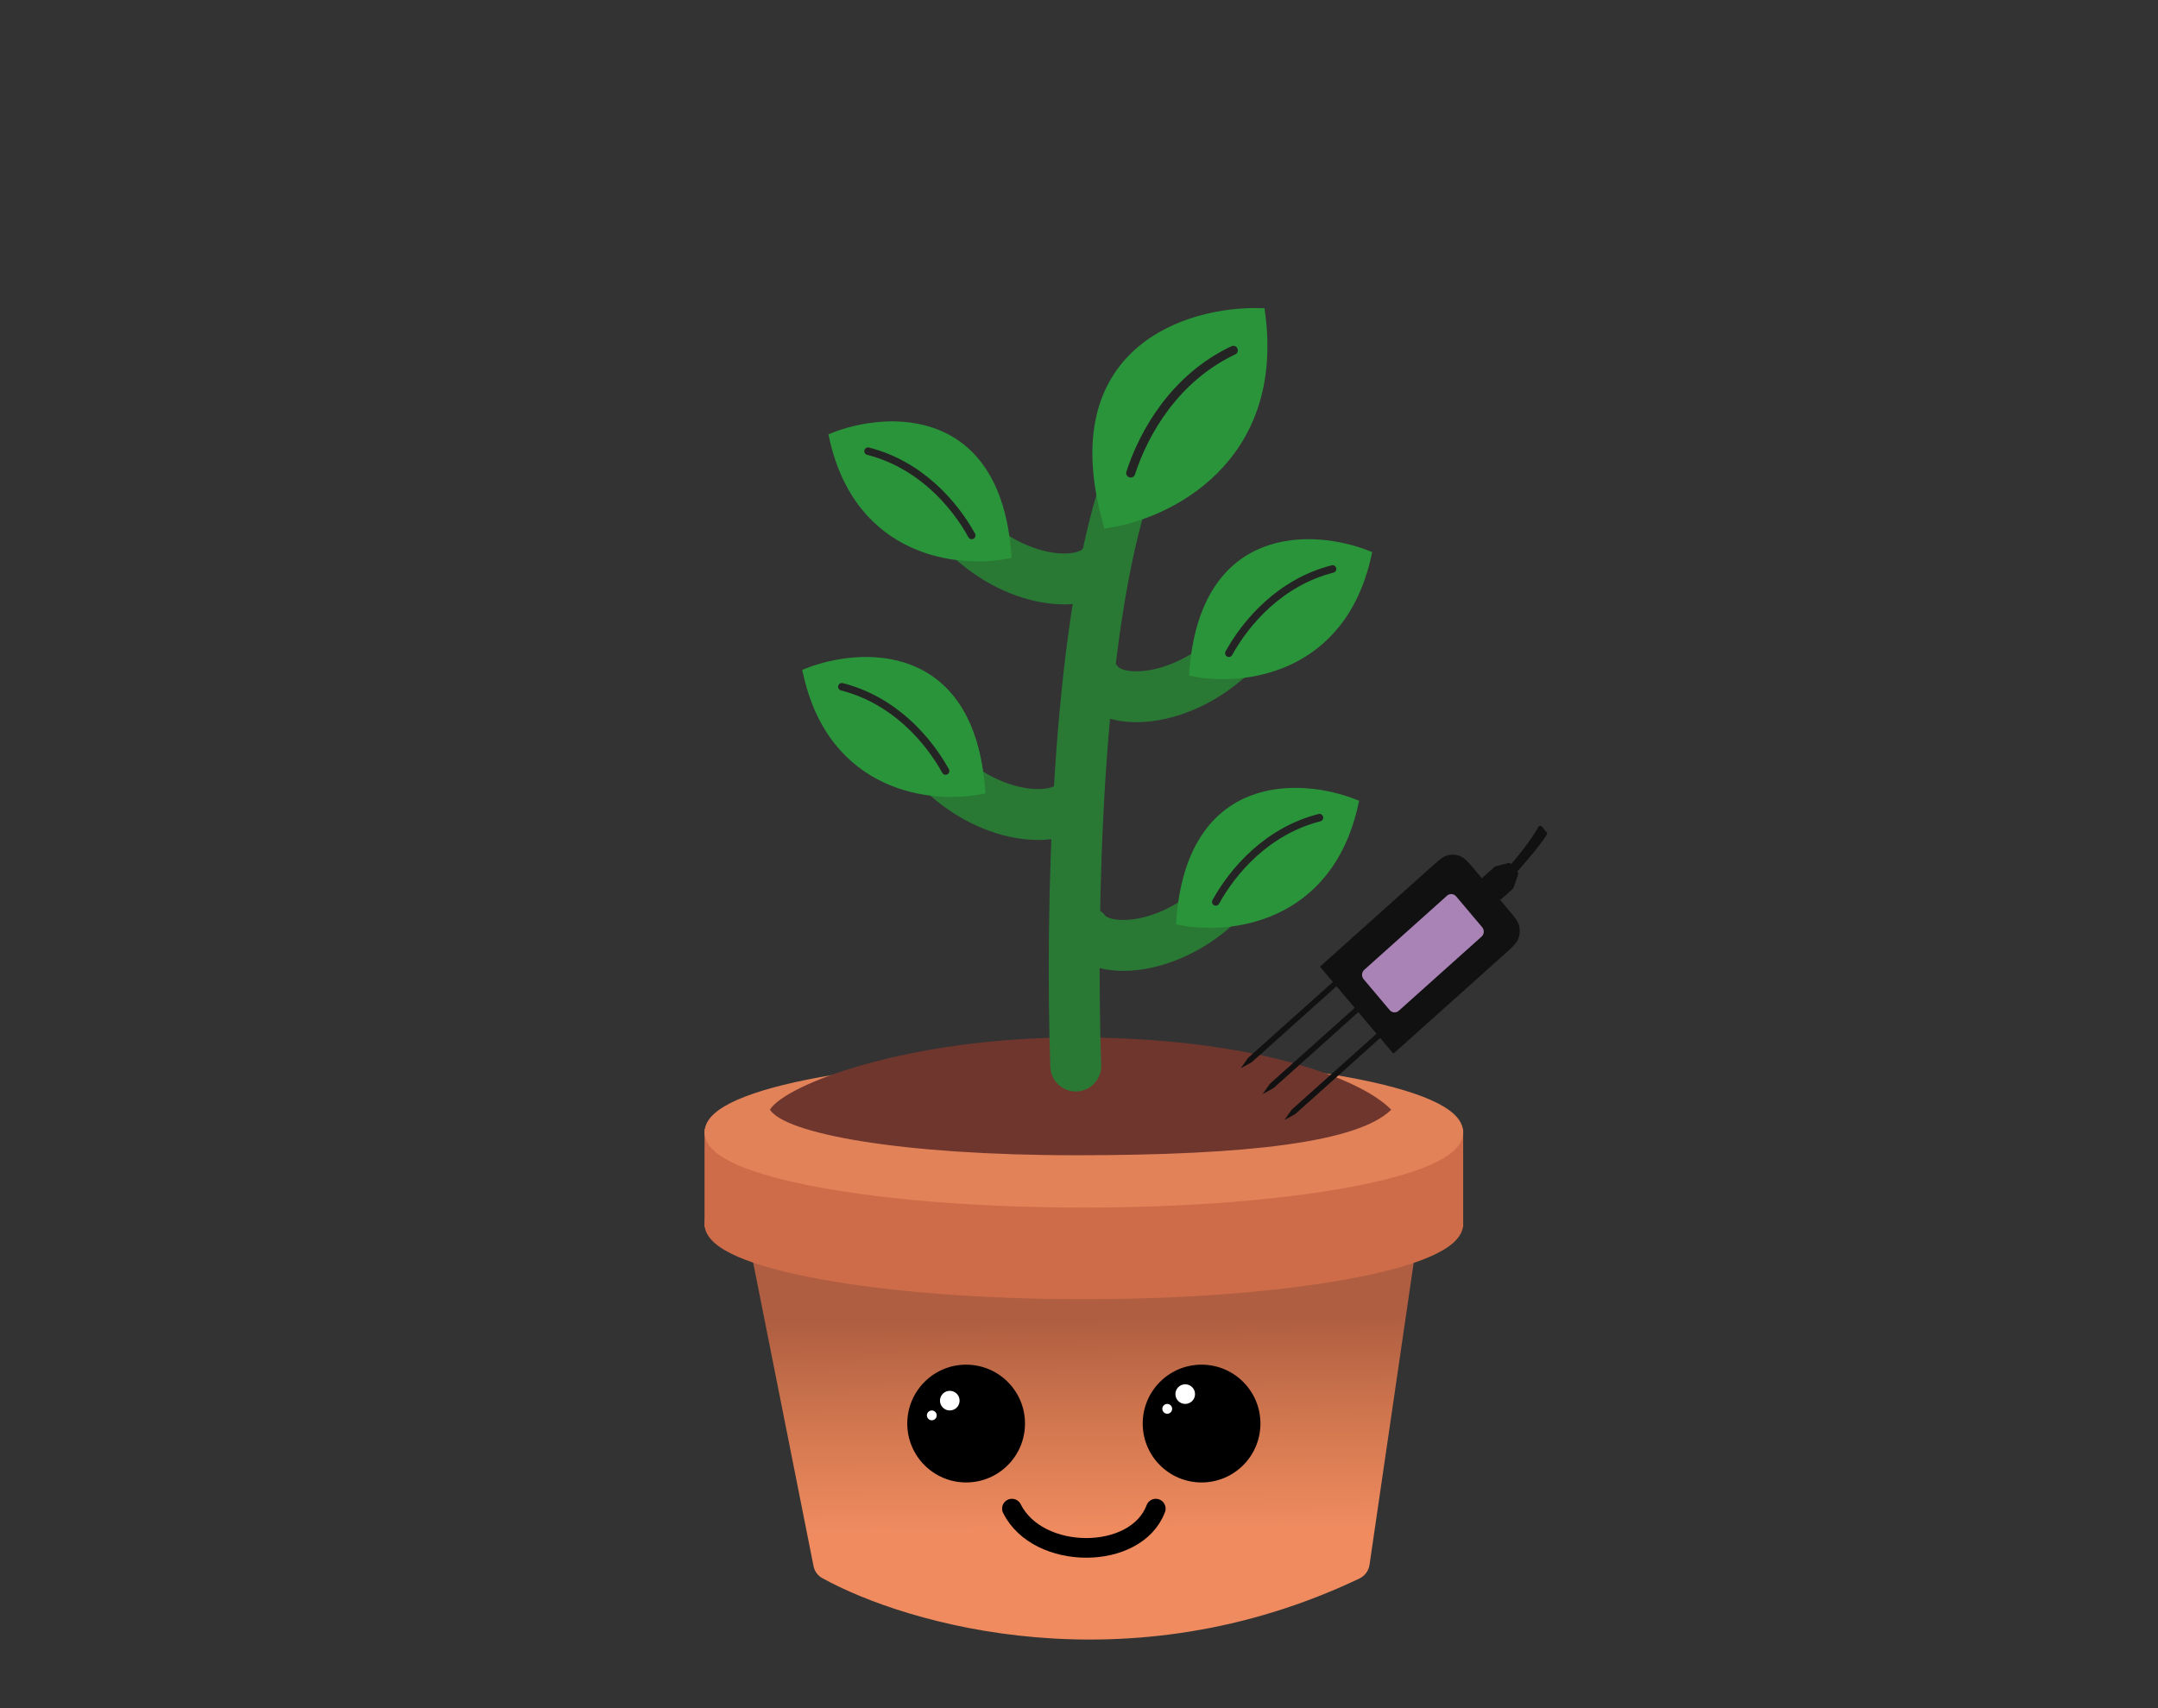 <svg width="389" height="308" viewBox="0 0 389 308" fill="none" xmlns="http://www.w3.org/2000/svg">
<rect x="0" y="0" width="389" height="308" fill="#333333" stroke="none"/>
<path d="M146.646 282.34L133.676 217.118C133.272 215.083 134.828 213.186 136.903 213.186L256.949 213.175L246.87 282.114C246.714 283.184 246.034 284.116 245.058 284.581C203.309 304.477 163.511 292.977 148.194 284.5C147.379 284.049 146.827 283.254 146.646 282.34Z" fill="url(#paint0_linear_655_3970)"/>
<path d="M195.375 233.643C213.955 233.643 230.792 232.255 242.997 230.005C249.094 228.881 254.065 227.536 257.526 226.028C259.254 225.274 260.639 224.466 261.601 223.6C262.561 222.735 263.161 221.753 263.161 220.665C263.161 219.576 262.561 218.595 261.601 217.73C260.639 216.863 259.254 216.055 257.526 215.302C254.065 213.794 249.094 212.449 242.997 211.325C230.792 209.075 213.955 207.687 195.375 207.687C176.795 207.687 159.958 209.075 147.753 211.325C141.655 212.449 136.684 213.794 133.224 215.302C131.495 216.055 130.111 216.863 129.149 217.73C128.189 218.595 127.589 219.576 127.589 220.665C127.589 221.753 128.189 222.735 129.149 223.6C130.111 224.466 131.495 225.274 133.224 226.028C136.684 227.536 141.655 228.881 147.753 230.005C159.958 232.255 176.795 233.643 195.375 233.643Z" fill="#CE6C49" stroke="#CE6C49" stroke-width="1.18"/>
<rect x="127" y="203.557" width="136.75" height="17.697" fill="#CE6C49"/>
<path d="M195.375 217.126C213.955 217.126 230.792 215.737 242.997 213.487C249.094 212.363 254.065 211.019 257.526 209.51C259.254 208.757 260.639 207.949 261.601 207.082C262.561 206.218 263.161 205.236 263.161 204.147C263.161 203.059 262.561 202.077 261.601 201.213C260.639 200.346 259.254 199.538 257.526 198.785C254.065 197.276 249.094 195.932 242.997 194.808C230.792 192.557 213.955 191.169 195.375 191.169C176.795 191.169 159.958 192.557 147.753 194.808C141.655 195.932 136.684 197.276 133.224 198.785C131.495 199.538 130.111 200.346 129.149 201.213C128.189 202.077 127.589 203.059 127.589 204.147C127.589 205.236 128.189 206.218 129.149 207.082C130.111 207.949 131.495 208.757 133.224 209.51C136.684 211.019 141.655 212.363 147.753 213.487C159.958 215.737 176.795 217.126 195.375 217.126Z" fill="#E18259" stroke="#E18259" stroke-width="1.18"/>
<path d="M250.782 200.064C244.827 205.934 224.987 208.277 194.039 208.277C162.049 208.277 141.525 204.338 138.789 200.064C141.525 195.559 163.525 187.04 194.039 187.04C224.553 187.04 244.827 193.963 250.782 200.064Z" fill="#6F362E"/>
<ellipse cx="174.155" cy="256.65" rx="10.61" ry="10.618" fill="black"/>
<ellipse cx="216.595" cy="256.65" rx="10.61" ry="10.618" fill="black"/>
<ellipse cx="171.208" cy="252.52" rx="1.768" ry="1.77" fill="white"/>
<ellipse cx="213.648" cy="251.34" rx="1.768" ry="1.77" fill="white"/>
<ellipse cx="167.966" cy="255.175" rx="0.884" ry="0.885" fill="white"/>
<ellipse cx="210.406" cy="253.995" rx="0.884" ry="0.885" fill="white"/>
<path d="M182.408 271.987C187.123 281.426 204.806 281.426 208.343 271.987" stroke="black" stroke-width="3.539" stroke-linecap="round"/>
<path d="M193.912 192.193C193.007 164.789 193.912 114.48 203.038 87.344" stroke="#297935" stroke-width="9.172" stroke-linecap="round"/>
<path d="M198.699 101.839C195.13 106.504 181.57 105.131 172.386 94.424" stroke="#297935" stroke-width="9.172" stroke-linecap="round"/>
<path d="M150.113 78.714C159.813 74.864 179.694 73.734 181.625 100.017C173.043 101.784 154.726 99.997 150.113 78.714Z" fill="#2A943A" stroke="#2A943A" stroke-width="1.359" stroke-linecap="round"/>
<path d="M175.165 96.533C172.049 90.892 165.892 83.742 156.472 81.343" stroke="#252424" stroke-width="1.359" stroke-linecap="round"/>
<path d="M193.984 144.313C190.415 148.977 176.855 147.604 167.671 136.897" stroke="#297935" stroke-width="9.172" stroke-linecap="round"/>
<path d="M145.398 121.188C155.097 117.338 174.979 116.208 176.91 142.49C168.328 144.257 150.011 142.471 145.398 121.188Z" fill="#2A943A" stroke="#2A943A" stroke-width="1.359" stroke-linecap="round"/>
<path d="M170.449 139.007C167.333 133.366 161.176 126.216 151.756 123.817" stroke="#252424" stroke-width="1.359" stroke-linecap="round"/>
<path d="M195.62 167.91C199.19 172.574 212.75 171.201 221.933 160.494" stroke="#297935" stroke-width="9.172" stroke-linecap="round"/>
<path d="M244.207 144.784C234.507 140.934 214.625 139.805 212.695 166.087C221.277 167.854 239.594 166.068 244.207 144.784Z" fill="#2A943A" stroke="#2A943A" stroke-width="1.359" stroke-linecap="round"/>
<path d="M219.155 162.603C222.271 156.962 228.428 149.813 237.848 147.414" stroke="#252424" stroke-width="1.359" stroke-linecap="round"/>
<path d="M197.977 123.076C201.547 127.741 215.107 126.368 224.29 115.66" stroke="#297935" stroke-width="9.172" stroke-linecap="round"/>
<path d="M246.564 99.951C236.864 96.101 216.983 94.971 215.052 121.253C223.634 123.021 241.951 121.234 246.564 99.951Z" fill="#2A943A" stroke="#2A943A" stroke-width="1.359" stroke-linecap="round"/>
<path d="M221.513 117.77C224.629 112.129 230.786 104.979 240.206 102.58" stroke="#252424" stroke-width="1.359" stroke-linecap="round"/>
<path d="M227.204 56.386C214.351 56.019 190.854 63.097 199.686 94.344C210.367 92.771 230.825 82.976 227.204 56.386Z" fill="#2A943A" stroke="#2A943A" stroke-width="1.674" stroke-linecap="round"/>
<path d="M203.819 85.281C206.193 77.94 211.797 68.13 222.319 63.158" stroke="#252424" stroke-width="1.627" stroke-linecap="round"/>
<path d="M229.557 196.18L251.577 176.455L250.921 175.678L228.901 195.402L227.592 197.261L229.557 196.18Z" fill="#111111"/>
<path d="M233.492 200.845L255.512 181.12L254.856 180.343L232.836 200.068L231.527 201.926L233.492 200.845Z" fill="#111111"/>
<path d="M225.621 191.514L247.641 171.79L246.985 171.012L224.965 190.737L223.656 192.595L225.621 191.514Z" fill="#111111"/>
<path d="M278.824 150.469C277.607 152.455 274.772 155.72 273.28 157.364C273.134 157.525 272.887 157.52 272.747 157.354L272.113 156.603C271.993 156.461 271.996 156.248 272.119 156.108C274.527 153.351 276.494 150.606 277.298 149.103C277.427 148.862 277.757 148.813 277.931 149.02L278.79 150.038C278.892 150.159 278.908 150.333 278.824 150.469Z" fill="#111111"/>
<path d="M272.728 160.213L270.579 162.138C270.428 162.273 270.2 162.257 270.069 162.102L267.228 158.734C267.097 158.579 267.114 158.344 267.265 158.209L269.421 156.278C269.463 156.24 269.514 156.212 269.569 156.198L271.911 155.582C272.044 155.548 272.183 155.593 272.272 155.698L273.596 157.267C273.681 157.368 273.707 157.509 273.663 157.635L272.832 160.055C272.811 160.116 272.775 160.17 272.728 160.213Z" fill="#111111"/>
<path d="M271.617 163.664C272.947 165.241 273.612 166.029 273.828 166.897C274.025 167.694 273.967 168.536 273.66 169.297C273.326 170.127 272.557 170.815 271.021 172.192L251.396 189.771C251.319 189.84 251.281 189.874 251.239 189.885C251.2 189.896 251.159 189.893 251.122 189.877C251.082 189.86 251.049 189.821 250.982 189.742L238.128 174.505C238.062 174.426 238.028 174.386 238.018 174.343C238.008 174.303 238.011 174.261 238.026 174.223C238.043 174.181 238.081 174.147 238.158 174.078L257.783 156.499C259.319 155.123 260.087 154.434 260.931 154.209C261.706 154.002 262.523 154.059 263.261 154.372C264.065 154.712 264.731 155.501 266.061 157.078L271.617 163.664Z" fill="#111111"/>
<path d="M267.181 167.176C267.602 167.674 267.549 168.43 267.063 168.865L252.148 182.226C251.663 182.661 250.929 182.609 250.509 182.111L245.804 176.534C245.384 176.036 245.437 175.28 245.922 174.845L260.837 161.484C261.322 161.05 262.057 161.101 262.477 161.599L267.181 167.176Z" fill="#A983B6"/>
<defs>
<linearGradient id="paint0_linear_655_3970" x1="195.375" y1="228.333" x2="195.957" y2="295.605" gradientUnits="userSpaceOnUse">
<stop offset="0.141" stop-color="#AF5E41"/>
<stop offset="0.398" stop-color="#CF754E"/>
<stop offset="0.703" stop-color="#EF8B5F"/>
</linearGradient>
</defs>
</svg>
